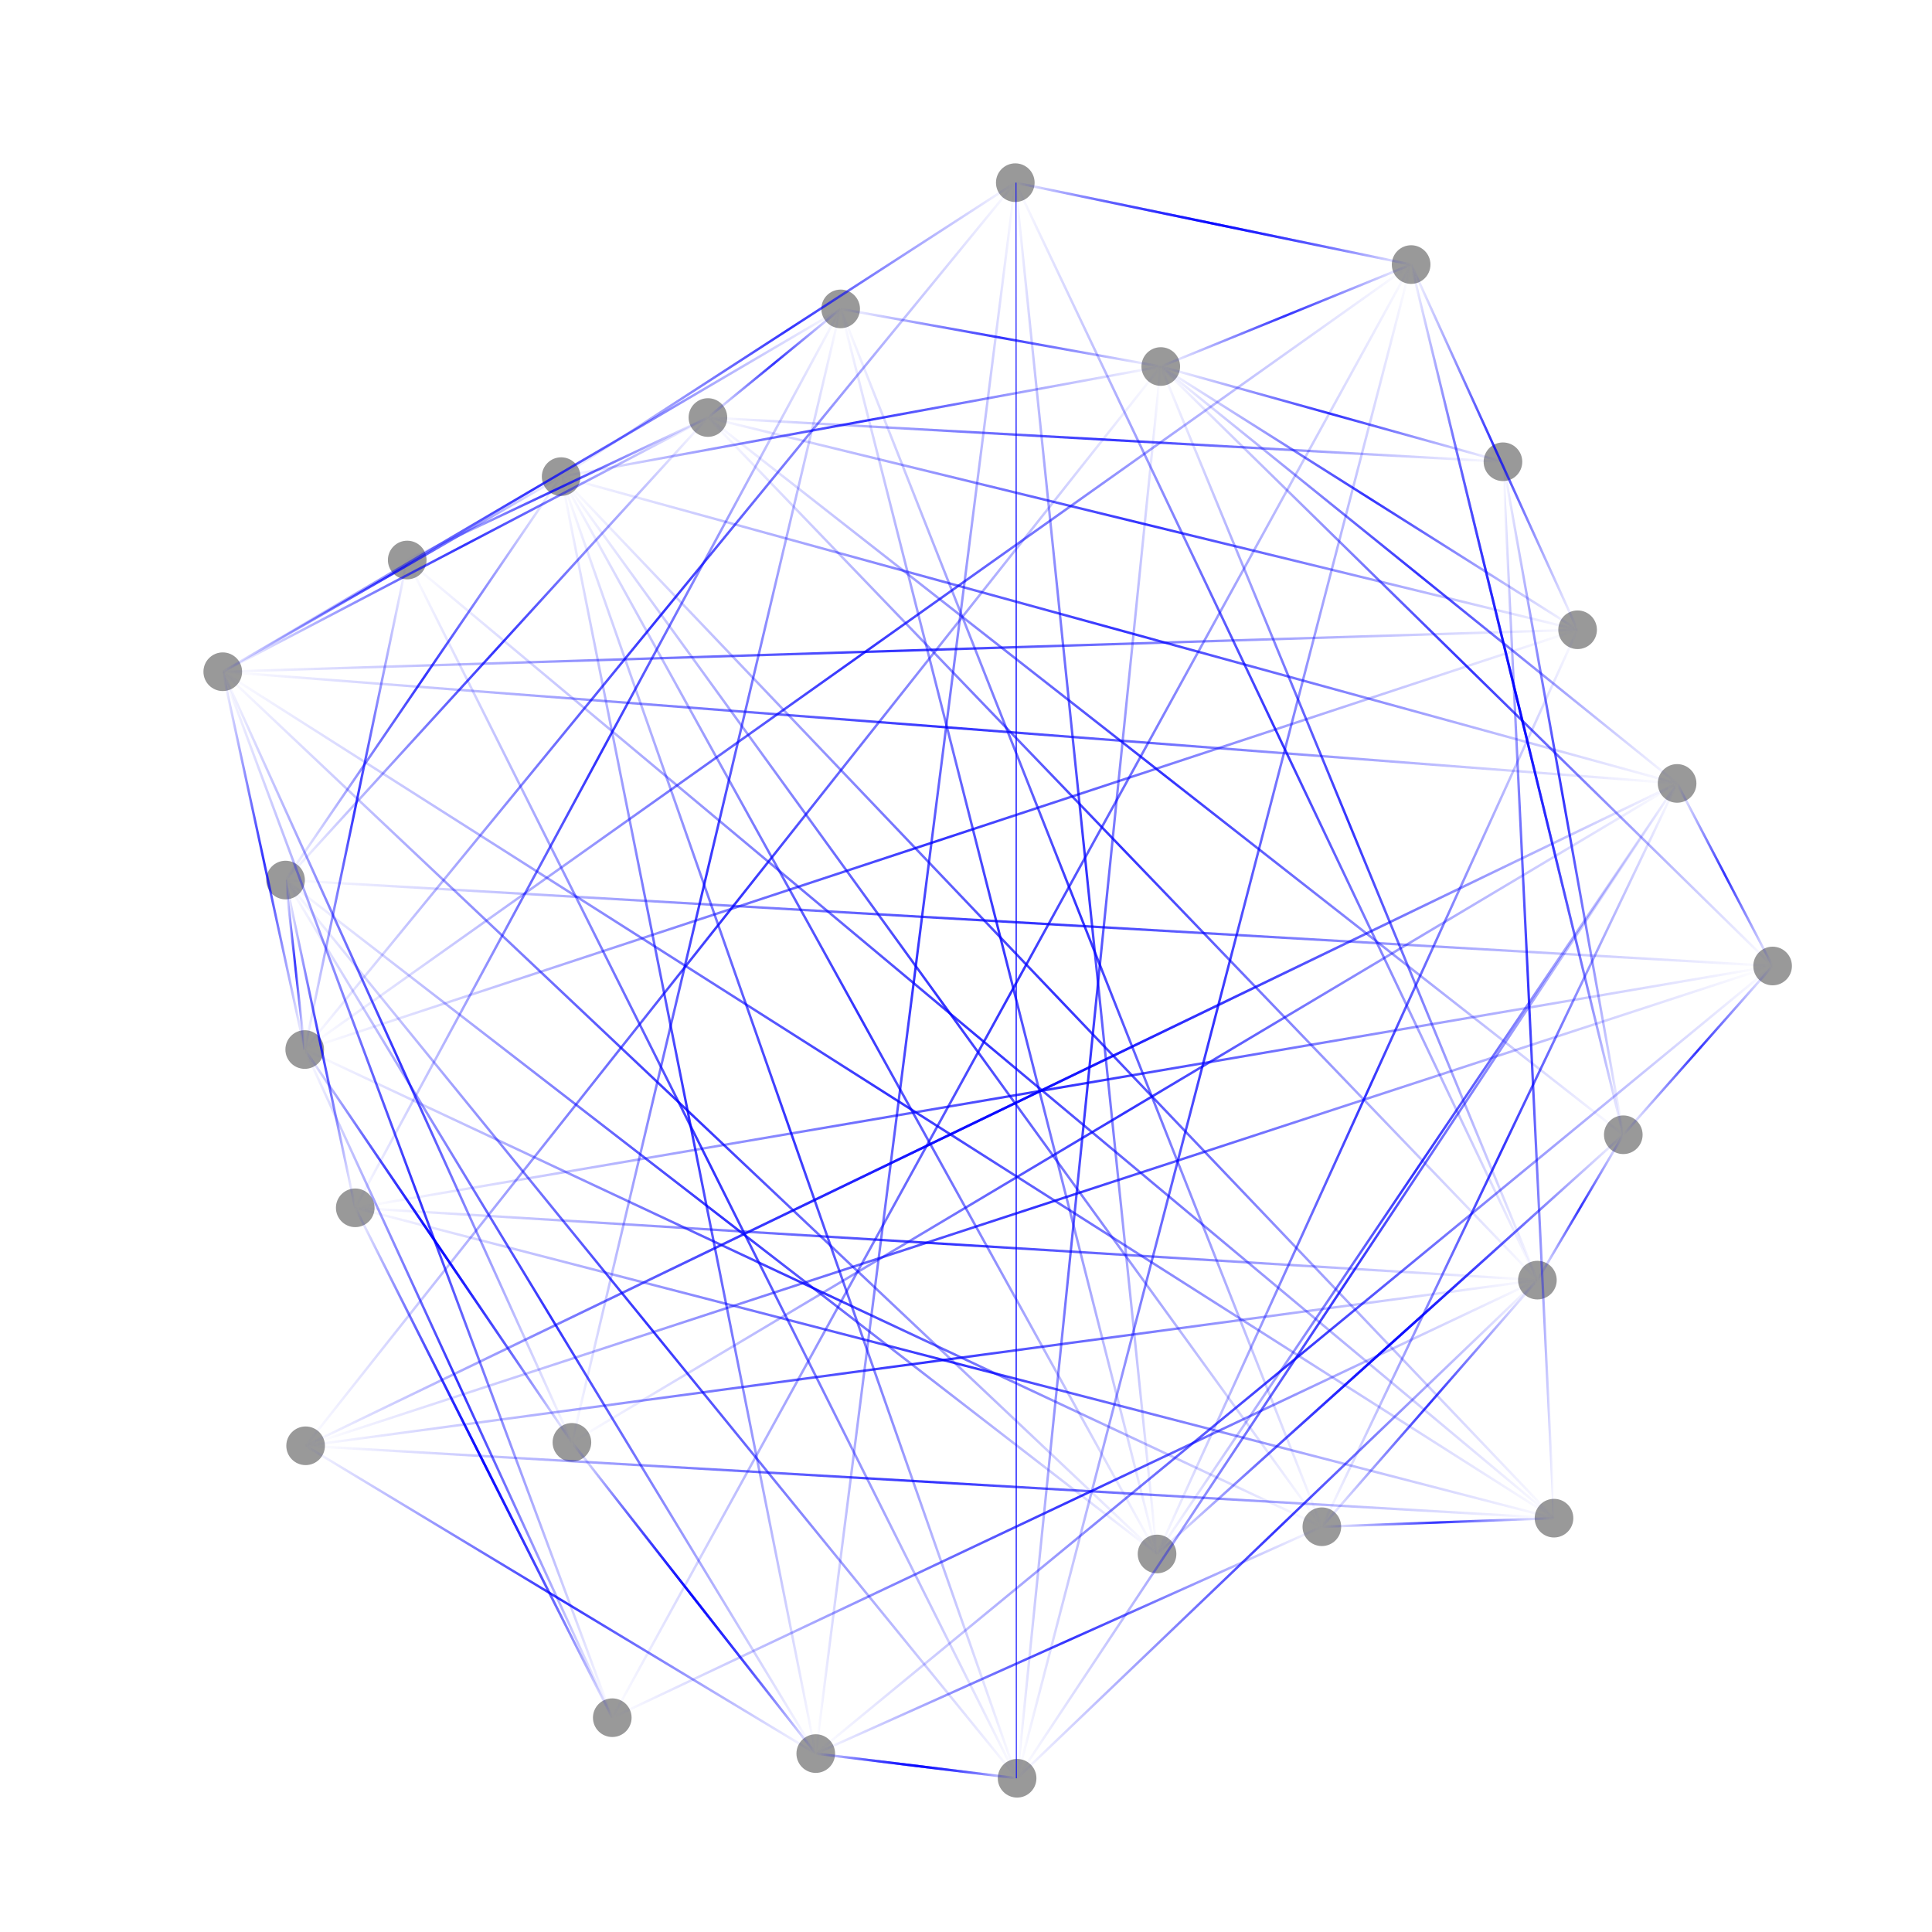 <svg width="800" height="800" viewBox="0 0 800 800" xmlns="http://www.w3.org/2000/svg">
<defs>
  <linearGradient id="lineGradient" x1="0%" y1="0%" x2="100%" y2="0%">
    <stop offset="0%" stop-color="#00f" stop-opacity="0" />
    <stop offset="50%" stop-color="#00f" stop-opacity="0.8" />
    <stop offset="100%" stop-color="#00f" stop-opacity="0" />
  </linearGradient>
  <filter id="glow" x="-50%" y="-50%" width="200%" height="200%">
    <feGaussianBlur stdDeviation="2" result="blur"/>
    <feMerge>
      <feMergeNode in="blur"/>
      <feMergeNode in="SourceGraphic"/>
    </feMerge>
  </filter>
</defs>
<g id="nodes">
  <circle cx="734.00" cy="400.00" r="8" fill="#999" filter="url(#glow)"/>
  <circle cx="672.17" cy="469.88" r="8" fill="#999" filter="url(#glow)"/>
  <circle cx="636.60" cy="530.07" r="8" fill="#999" filter="url(#glow)"/>
  <circle cx="643.48" cy="628.64" r="8" fill="#999" filter="url(#glow)"/>
  <circle cx="547.35" cy="632.19" r="8" fill="#999" filter="url(#glow)"/>
  <circle cx="479.11" cy="643.47" r="8" fill="#999" filter="url(#glow)"/>
  <circle cx="421.16" cy="736.34" r="8" fill="#999" filter="url(#glow)"/>
  <circle cx="337.79" cy="726.12" r="8" fill="#999" filter="url(#glow)"/>
  <circle cx="253.53" cy="711.26" r="8" fill="#999" filter="url(#glow)"/>
  <circle cx="236.82" cy="597.25" r="8" fill="#999" filter="url(#glow)"/>
  <circle cx="126.55" cy="598.67" r="8" fill="#999" filter="url(#glow)"/>
  <circle cx="147.10" cy="500.13" r="8" fill="#999" filter="url(#glow)"/>
  <circle cx="126.18" cy="434.59" r="8" fill="#999" filter="url(#glow)"/>
  <circle cx="118.24" cy="364.41" r="8" fill="#999" filter="url(#glow)"/>
  <circle cx="92.24" cy="278.15" r="8" fill="#999" filter="url(#glow)"/>
  <circle cx="168.62" cy="231.89" r="8" fill="#999" filter="url(#glow)"/>
  <circle cx="232.36" cy="197.36" r="8" fill="#999" filter="url(#glow)"/>
  <circle cx="293.13" cy="172.89" r="8" fill="#999" filter="url(#glow)"/>
  <circle cx="348.10" cy="127.91" r="8" fill="#999" filter="url(#glow)"/>
  <circle cx="420.41" cy="75.64" r="8" fill="#999" filter="url(#glow)"/>
  <circle cx="480.65" cy="151.77" r="8" fill="#999" filter="url(#glow)"/>
  <circle cx="584.32" cy="109.55" r="8" fill="#999" filter="url(#glow)"/>
  <circle cx="622.34" cy="191.21" r="8" fill="#999" filter="url(#glow)"/>
  <circle cx="653.25" cy="260.77" r="8" fill="#999" filter="url(#glow)"/>
  <circle cx="694.45" cy="324.40" r="8" fill="#999" filter="url(#glow)"/>
</g>
<g id="links" stroke="url(#lineGradient)" stroke-width="1" fill="none">
  <line x1="734.00" y1="400.00" x2="480.65" y2="151.77"/>
  <line x1="734.00" y1="400.00" x2="337.79" y2="726.12"/>
  <line x1="734.00" y1="400.00" x2="118.24" y2="364.41"/>
  <line x1="672.17" y1="469.88" x2="479.11" y2="643.47"/>
  <line x1="672.17" y1="469.88" x2="622.34" y2="191.21"/>
  <line x1="672.17" y1="469.88" x2="584.32" y2="109.55"/>
  <line x1="672.17" y1="469.88" x2="734.00" y2="400.00"/>
  <line x1="672.17" y1="469.88" x2="293.13" y2="172.89"/>
  <line x1="636.60" y1="530.07" x2="421.16" y2="736.34"/>
  <line x1="636.60" y1="530.07" x2="672.17" y2="469.88"/>
  <line x1="636.60" y1="530.07" x2="126.55" y2="598.67"/>
  <line x1="636.60" y1="530.07" x2="547.35" y2="632.19"/>
  <line x1="643.48" y1="628.64" x2="92.24" y2="278.15"/>
  <line x1="643.48" y1="628.64" x2="168.62" y2="231.89"/>
  <line x1="643.48" y1="628.64" x2="147.10" y2="500.13"/>
  <line x1="643.48" y1="628.64" x2="126.55" y2="598.67"/>
  <line x1="547.35" y1="632.19" x2="337.79" y2="726.12"/>
  <line x1="547.35" y1="632.19" x2="126.18" y2="434.59"/>
  <line x1="547.35" y1="632.19" x2="643.48" y2="628.64"/>
  <line x1="479.11" y1="643.47" x2="694.45" y2="324.40"/>
  <line x1="479.11" y1="643.47" x2="118.24" y2="364.41"/>
  <line x1="479.11" y1="643.47" x2="232.36" y2="197.36"/>
  <line x1="479.11" y1="643.47" x2="672.17" y2="469.88"/>
  <line x1="479.11" y1="643.47" x2="420.41" y2="75.64"/>
  <line x1="421.16" y1="736.34" x2="337.79" y2="726.12"/>
  <line x1="421.16" y1="736.34" x2="232.36" y2="197.36"/>
  <line x1="421.16" y1="736.34" x2="584.32" y2="109.55"/>
  <line x1="421.16" y1="736.34" x2="694.45" y2="324.40"/>
  <line x1="421.16" y1="736.34" x2="420.41" y2="75.64"/>
  <line x1="337.79" y1="726.12" x2="236.82" y2="597.25"/>
  <line x1="337.79" y1="726.12" x2="421.16" y2="736.34"/>
  <line x1="337.79" y1="726.12" x2="232.36" y2="197.36"/>
  <line x1="253.53" y1="711.26" x2="636.60" y2="530.07"/>
  <line x1="253.53" y1="711.26" x2="584.32" y2="109.55"/>
  <line x1="253.53" y1="711.26" x2="147.10" y2="500.13"/>
  <line x1="253.53" y1="711.26" x2="126.18" y2="434.59"/>
  <line x1="236.82" y1="597.25" x2="126.18" y2="434.59"/>
  <line x1="236.82" y1="597.25" x2="337.79" y2="726.12"/>
  <line x1="236.82" y1="597.25" x2="694.45" y2="324.40"/>
  <line x1="126.55" y1="598.67" x2="694.45" y2="324.40"/>
  <line x1="126.55" y1="598.67" x2="734.00" y2="400.00"/>
  <line x1="126.55" y1="598.67" x2="337.79" y2="726.12"/>
  <line x1="147.10" y1="500.13" x2="253.53" y2="711.26"/>
  <line x1="147.10" y1="500.13" x2="636.60" y2="530.07"/>
  <line x1="147.10" y1="500.13" x2="348.10" y2="127.91"/>
  <line x1="147.10" y1="500.13" x2="734.00" y2="400.00"/>
  <line x1="126.18" y1="434.59" x2="236.82" y2="597.25"/>
  <line x1="126.18" y1="434.59" x2="118.24" y2="364.41"/>
  <line x1="126.18" y1="434.59" x2="420.41" y2="75.64"/>
  <line x1="126.18" y1="434.59" x2="92.24" y2="278.15"/>
  <line x1="118.24" y1="364.41" x2="232.36" y2="197.36"/>
  <line x1="118.24" y1="364.41" x2="337.79" y2="726.12"/>
  <line x1="118.24" y1="364.41" x2="421.16" y2="736.34"/>
  <line x1="118.24" y1="364.41" x2="293.13" y2="172.89"/>
  <line x1="118.24" y1="364.41" x2="147.10" y2="500.13"/>
  <line x1="92.24" y1="278.15" x2="236.82" y2="597.25"/>
  <line x1="92.24" y1="278.15" x2="253.53" y2="711.26"/>
  <line x1="92.24" y1="278.15" x2="694.45" y2="324.40"/>
  <line x1="92.24" y1="278.15" x2="479.11" y2="643.47"/>
  <line x1="92.24" y1="278.15" x2="348.10" y2="127.91"/>
  <line x1="168.62" y1="231.89" x2="421.16" y2="736.34"/>
  <line x1="168.62" y1="231.89" x2="293.13" y2="172.89"/>
  <line x1="168.62" y1="231.89" x2="126.18" y2="434.59"/>
  <line x1="232.36" y1="197.36" x2="92.24" y2="278.15"/>
  <line x1="232.36" y1="197.36" x2="643.48" y2="628.64"/>
  <line x1="232.36" y1="197.36" x2="547.35" y2="632.19"/>
  <line x1="232.36" y1="197.36" x2="420.41" y2="75.64"/>
  <line x1="293.13" y1="172.89" x2="636.60" y2="530.07"/>
  <line x1="293.13" y1="172.89" x2="92.24" y2="278.15"/>
  <line x1="293.13" y1="172.89" x2="653.25" y2="260.77"/>
  <line x1="348.10" y1="127.91" x2="236.82" y2="597.25"/>
  <line x1="348.10" y1="127.91" x2="547.35" y2="632.19"/>
  <line x1="348.10" y1="127.91" x2="293.13" y2="172.89"/>
  <line x1="348.10" y1="127.91" x2="479.11" y2="643.47"/>
  <line x1="348.10" y1="127.91" x2="480.65" y2="151.77"/>
  <line x1="420.41" y1="75.64" x2="421.16" y2="736.34"/>
  <line x1="420.41" y1="75.64" x2="337.79" y2="726.12"/>
  <line x1="420.41" y1="75.64" x2="584.32" y2="109.55"/>
  <line x1="420.41" y1="75.64" x2="636.60" y2="530.07"/>
  <line x1="480.65" y1="151.77" x2="232.36" y2="197.36"/>
  <line x1="480.65" y1="151.77" x2="584.32" y2="109.55"/>
  <line x1="480.65" y1="151.77" x2="421.16" y2="736.34"/>
  <line x1="480.65" y1="151.77" x2="126.55" y2="598.67"/>
  <line x1="480.65" y1="151.77" x2="636.60" y2="530.07"/>
  <line x1="584.32" y1="109.55" x2="672.17" y2="469.88"/>
  <line x1="584.32" y1="109.55" x2="420.41" y2="75.64"/>
  <line x1="584.32" y1="109.55" x2="126.18" y2="434.59"/>
  <line x1="622.34" y1="191.21" x2="293.13" y2="172.89"/>
  <line x1="622.34" y1="191.21" x2="643.48" y2="628.64"/>
  <line x1="622.34" y1="191.21" x2="480.65" y2="151.77"/>
  <line x1="653.25" y1="260.77" x2="479.11" y2="643.47"/>
  <line x1="653.25" y1="260.77" x2="584.32" y2="109.55"/>
  <line x1="653.25" y1="260.77" x2="126.18" y2="434.59"/>
  <line x1="653.25" y1="260.77" x2="480.65" y2="151.77"/>
  <line x1="653.25" y1="260.77" x2="92.24" y2="278.15"/>
  <line x1="694.45" y1="324.40" x2="547.35" y2="632.19"/>
  <line x1="694.45" y1="324.40" x2="734.00" y2="400.00"/>
  <line x1="694.45" y1="324.40" x2="232.36" y2="197.36"/>
  <line x1="694.45" y1="324.40" x2="126.55" y2="598.67"/>
  <line x1="694.45" y1="324.40" x2="480.65" y2="151.77"/>
</g>
</svg>
